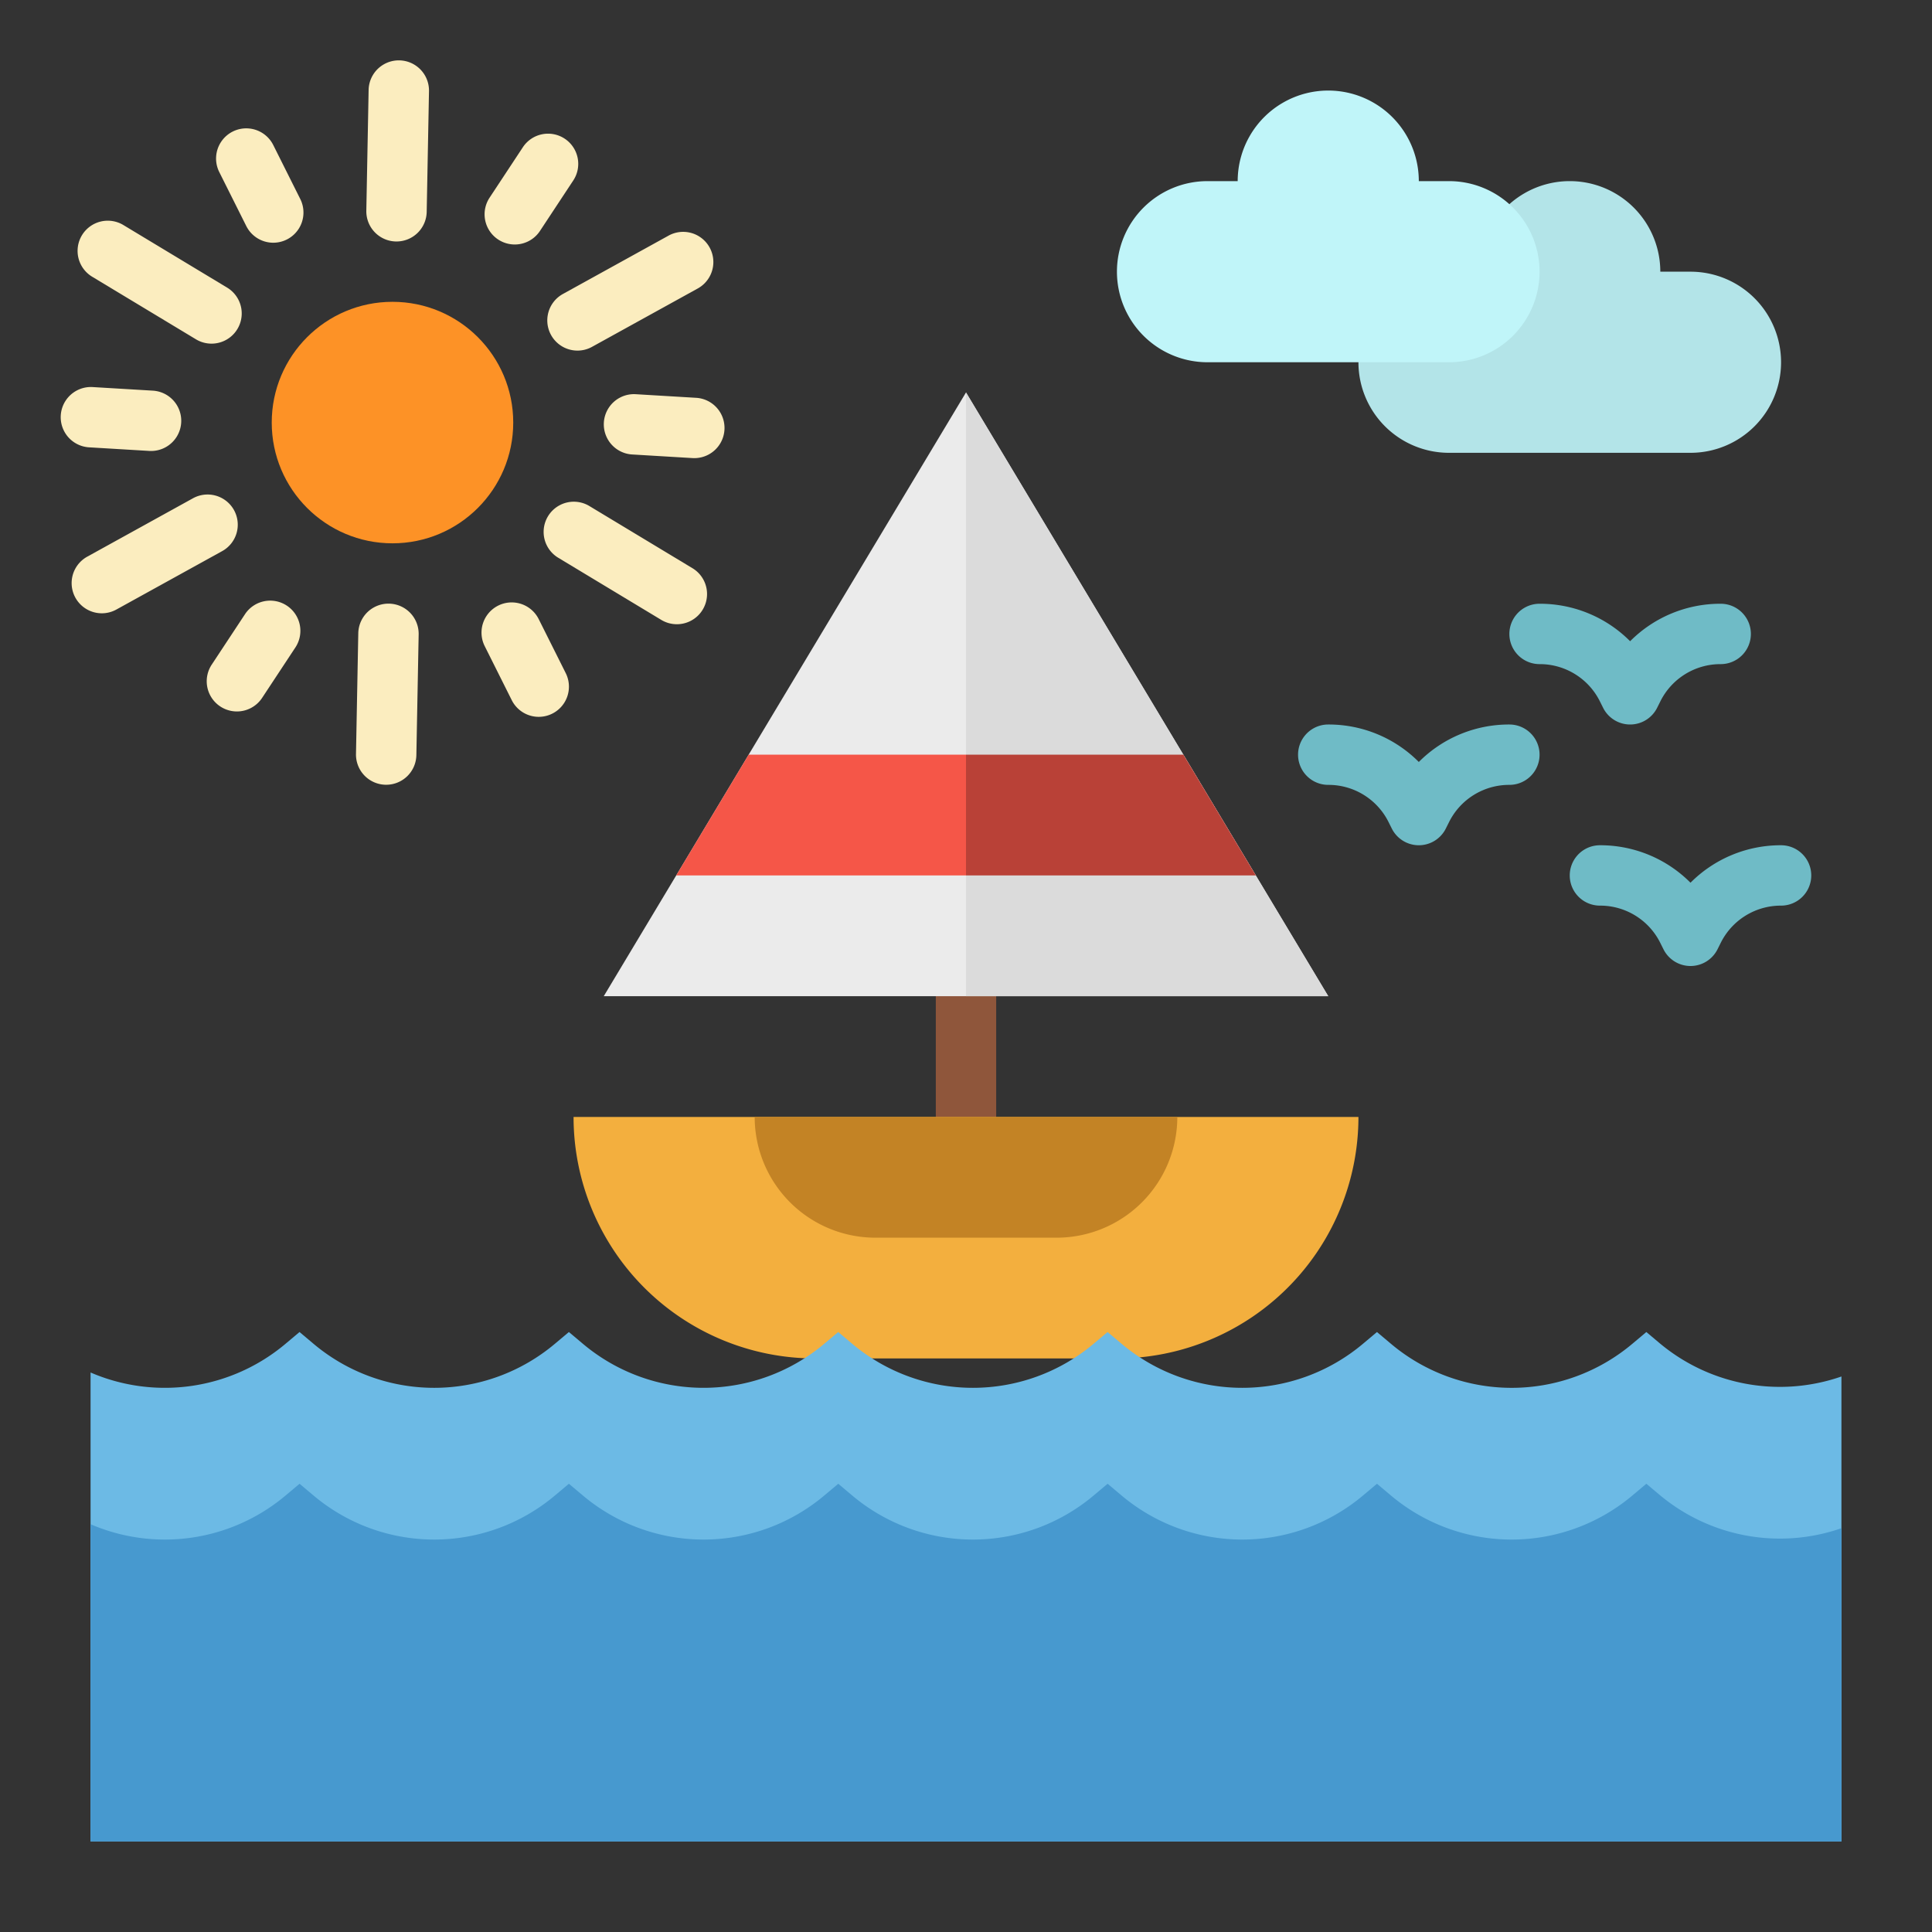 <svg height="512" viewBox="0 0 512 512" width="512" xmlns="http://www.w3.org/2000/svg"><rect x="0" y="0" width="512" height="512" fill="#333333" stroke="none"/><g id="flat"><path d="m256 304a8 8 0 0 1 -8-8v-40a8 8 0 0 1 16 0v40a8 8 0 0 1 -8 8z" fill="#8f563b"/><path d="m352 264h-192l38.4-64 57.6-96 57.6 96z" fill="#ebebeb"/><path d="m448 72h-8a24 24 0 0 0 -48 0h-8a24 24 0 0 0 -24 24 24 24 0 0 0 24 24h64a24 24 0 0 0 24-24 24 24 0 0 0 -24-24z" fill="#b3e4e8"/><path d="m384 48h-8a24 24 0 0 0 -48 0h-8a24 24 0 0 0 -24 24 24 24 0 0 0 24 24h64a24 24 0 0 0 24-24 24 24 0 0 0 -24-24z" fill="#c0f5f9"/><circle cx="104.013" cy="111.984" fill="#fd9226" r="32"/><g fill="#fbedbf"><path d="m136.414 64.793a8 8 0 0 1 -6.67-12.406l8.819-13.367a8 8 0 1 1 13.355 8.812l-8.818 13.368a7.994 7.994 0 0 1 -6.686 3.593z"/><path d="m72.426 64.323a8 8 0 0 1 -7.16-4.422l-7.166-14.32a8 8 0 0 1 14.308-7.161l7.166 14.321a8 8 0 0 1 -7.148 11.582z"/><path d="m40.018 119.514c-.161 0-.322 0-.484-.015l-15.986-.955a8 8 0 0 1 .954-15.971l15.986.954a8 8 0 0 1 -.47 15.987z"/><path d="m62.777 188.543a8 8 0 0 1 -6.67-12.406l8.819-13.367a8 8 0 1 1 13.355 8.812l-8.819 13.366a7.994 7.994 0 0 1 -6.685 3.595z"/><path d="m142.778 189.97a8 8 0 0 1 -7.16-4.422l-7.167-14.321a8 8 0 0 1 14.309-7.16l7.166 14.321a8 8 0 0 1 -7.148 11.582z"/><path d="m184.007 121.41c-.16 0-.321 0-.484-.014l-15.985-.955a8 8 0 0 1 .954-15.972l15.985.955a8 8 0 0 1 -.47 15.986z"/><path d="m153.041 92.913a8 8 0 0 1 -3.875-15l28.012-15.471a8 8 0 0 1 7.736 14.006l-28.014 15.467a7.963 7.963 0 0 1 -3.859.998z"/><path d="m105.081 63.994h-.156a8 8 0 0 1 -7.846-8.151l.609-31.994a8 8 0 1 1 16 .3l-.609 31.994a8 8 0 0 1 -7.998 7.851z"/><path d="m56.049 91.068a7.961 7.961 0 0 1 -4.123-1.15l-27.4-16.524a8 8 0 1 1 8.262-13.7l27.4 16.524a8 8 0 0 1 -4.139 14.852z"/><path d="m26.987 162.528a8 8 0 0 1 -3.875-15l28.012-15.47a8 8 0 1 1 7.735 14.006l-28.012 15.466a7.966 7.966 0 0 1 -3.86.998z"/><path d="m102.342 207.968h-.155a8 8 0 0 1 -7.846-8.151l.608-31.994a8 8 0 0 1 16 .3l-.608 31.994a8 8 0 0 1 -7.999 7.851z"/><path d="m179.365 165.426a7.952 7.952 0 0 1 -4.123-1.15l-27.4-16.524a8 8 0 0 1 8.262-13.7l27.4 16.524a8 8 0 0 1 -4.138 14.852z"/></g><path d="m152 296h208a0 0 0 0 1 0 0 64 64 0 0 1 -64 64h-80a64 64 0 0 1 -64-64 0 0 0 0 1 0 0z" fill="#f3af3e"/><path d="m280 328h-48a32 32 0 0 1 -32-32h112a32 32 0 0 1 -32 32z" fill="#c38325"/><path d="m432 192a8 8 0 0 1 -7.155-4.421l-.845-1.689a17.79 17.79 0 0 0 -16-9.89 8 8 0 0 1 0-16 33.7 33.7 0 0 1 24 9.931 33.7 33.7 0 0 1 24-9.931 8 8 0 0 1 0 16 17.791 17.791 0 0 0 -16 9.889l-.845 1.69a8 8 0 0 1 -7.155 4.421z" fill="#6fbbc6"/><path d="m448 256a8 8 0 0 1 -7.155-4.421l-.845-1.689a17.79 17.79 0 0 0 -16-9.89 8 8 0 0 1 0-16 33.7 33.7 0 0 1 24 9.931 33.7 33.7 0 0 1 24-9.931 8 8 0 0 1 0 16 17.791 17.791 0 0 0 -16 9.889l-.845 1.69a8 8 0 0 1 -7.155 4.421z" fill="#6fbbc6"/><path d="m376 224a8 8 0 0 1 -7.155-4.421l-.845-1.689a17.79 17.79 0 0 0 -16-9.89 8 8 0 0 1 0-16 33.7 33.7 0 0 1 24 9.931 33.7 33.7 0 0 1 24-9.931 8 8 0 0 1 0 16 17.791 17.791 0 0 0 -16 9.889l-.845 1.69a8 8 0 0 1 -7.155 4.421z" fill="#6fbbc6"/><path d="m332.8 232h-153.6l19.2-32h115.2z" fill="#f55648"/><path d="m352 264h-96v-160l57.6 96z" fill="#dbdbdb"/><path d="m332.8 232h-76.8v-32h57.6z" fill="#b94137"/><path d="m24 488h464v-123.215a49.668 49.668 0 0 1 -48.259-8.894l-3.441-2.891-3.746 3.149a49.662 49.662 0 0 1 -63.9 0l-3.745-3.149-3.742 3.145a49.661 49.661 0 0 1 -63.9 0l-3.746-3.145-3.737 3.142a49.662 49.662 0 0 1 -63.908 0l-3.735-3.142-3.735 3.139a49.659 49.659 0 0 1 -63.908 0l-3.737-3.139-3.739 3.142a49.66 49.66 0 0 1 -63.907 0l-3.737-3.142-3.734 3.139a49.674 49.674 0 0 1 -51.644 7.584z" fill="#6cbae5"/><path d="m24 488h464v-83.006a49.668 49.668 0 0 1 -48.259-8.894l-3.44-2.891-3.746 3.149a49.661 49.661 0 0 1 -63.9 0l-3.744-3.147-3.742 3.146a49.661 49.661 0 0 1 -63.9 0l-3.742-3.145-3.737 3.142a49.662 49.662 0 0 1 -63.908 0l-3.735-3.14-3.735 3.139a49.66 49.66 0 0 1 -63.908 0l-3.737-3.142-3.739 3.142a49.66 49.66 0 0 1 -63.907 0l-3.737-3.141-3.734 3.14a49.676 49.676 0 0 1 -51.65 7.58z" fill="#4799cf"/></g></svg>